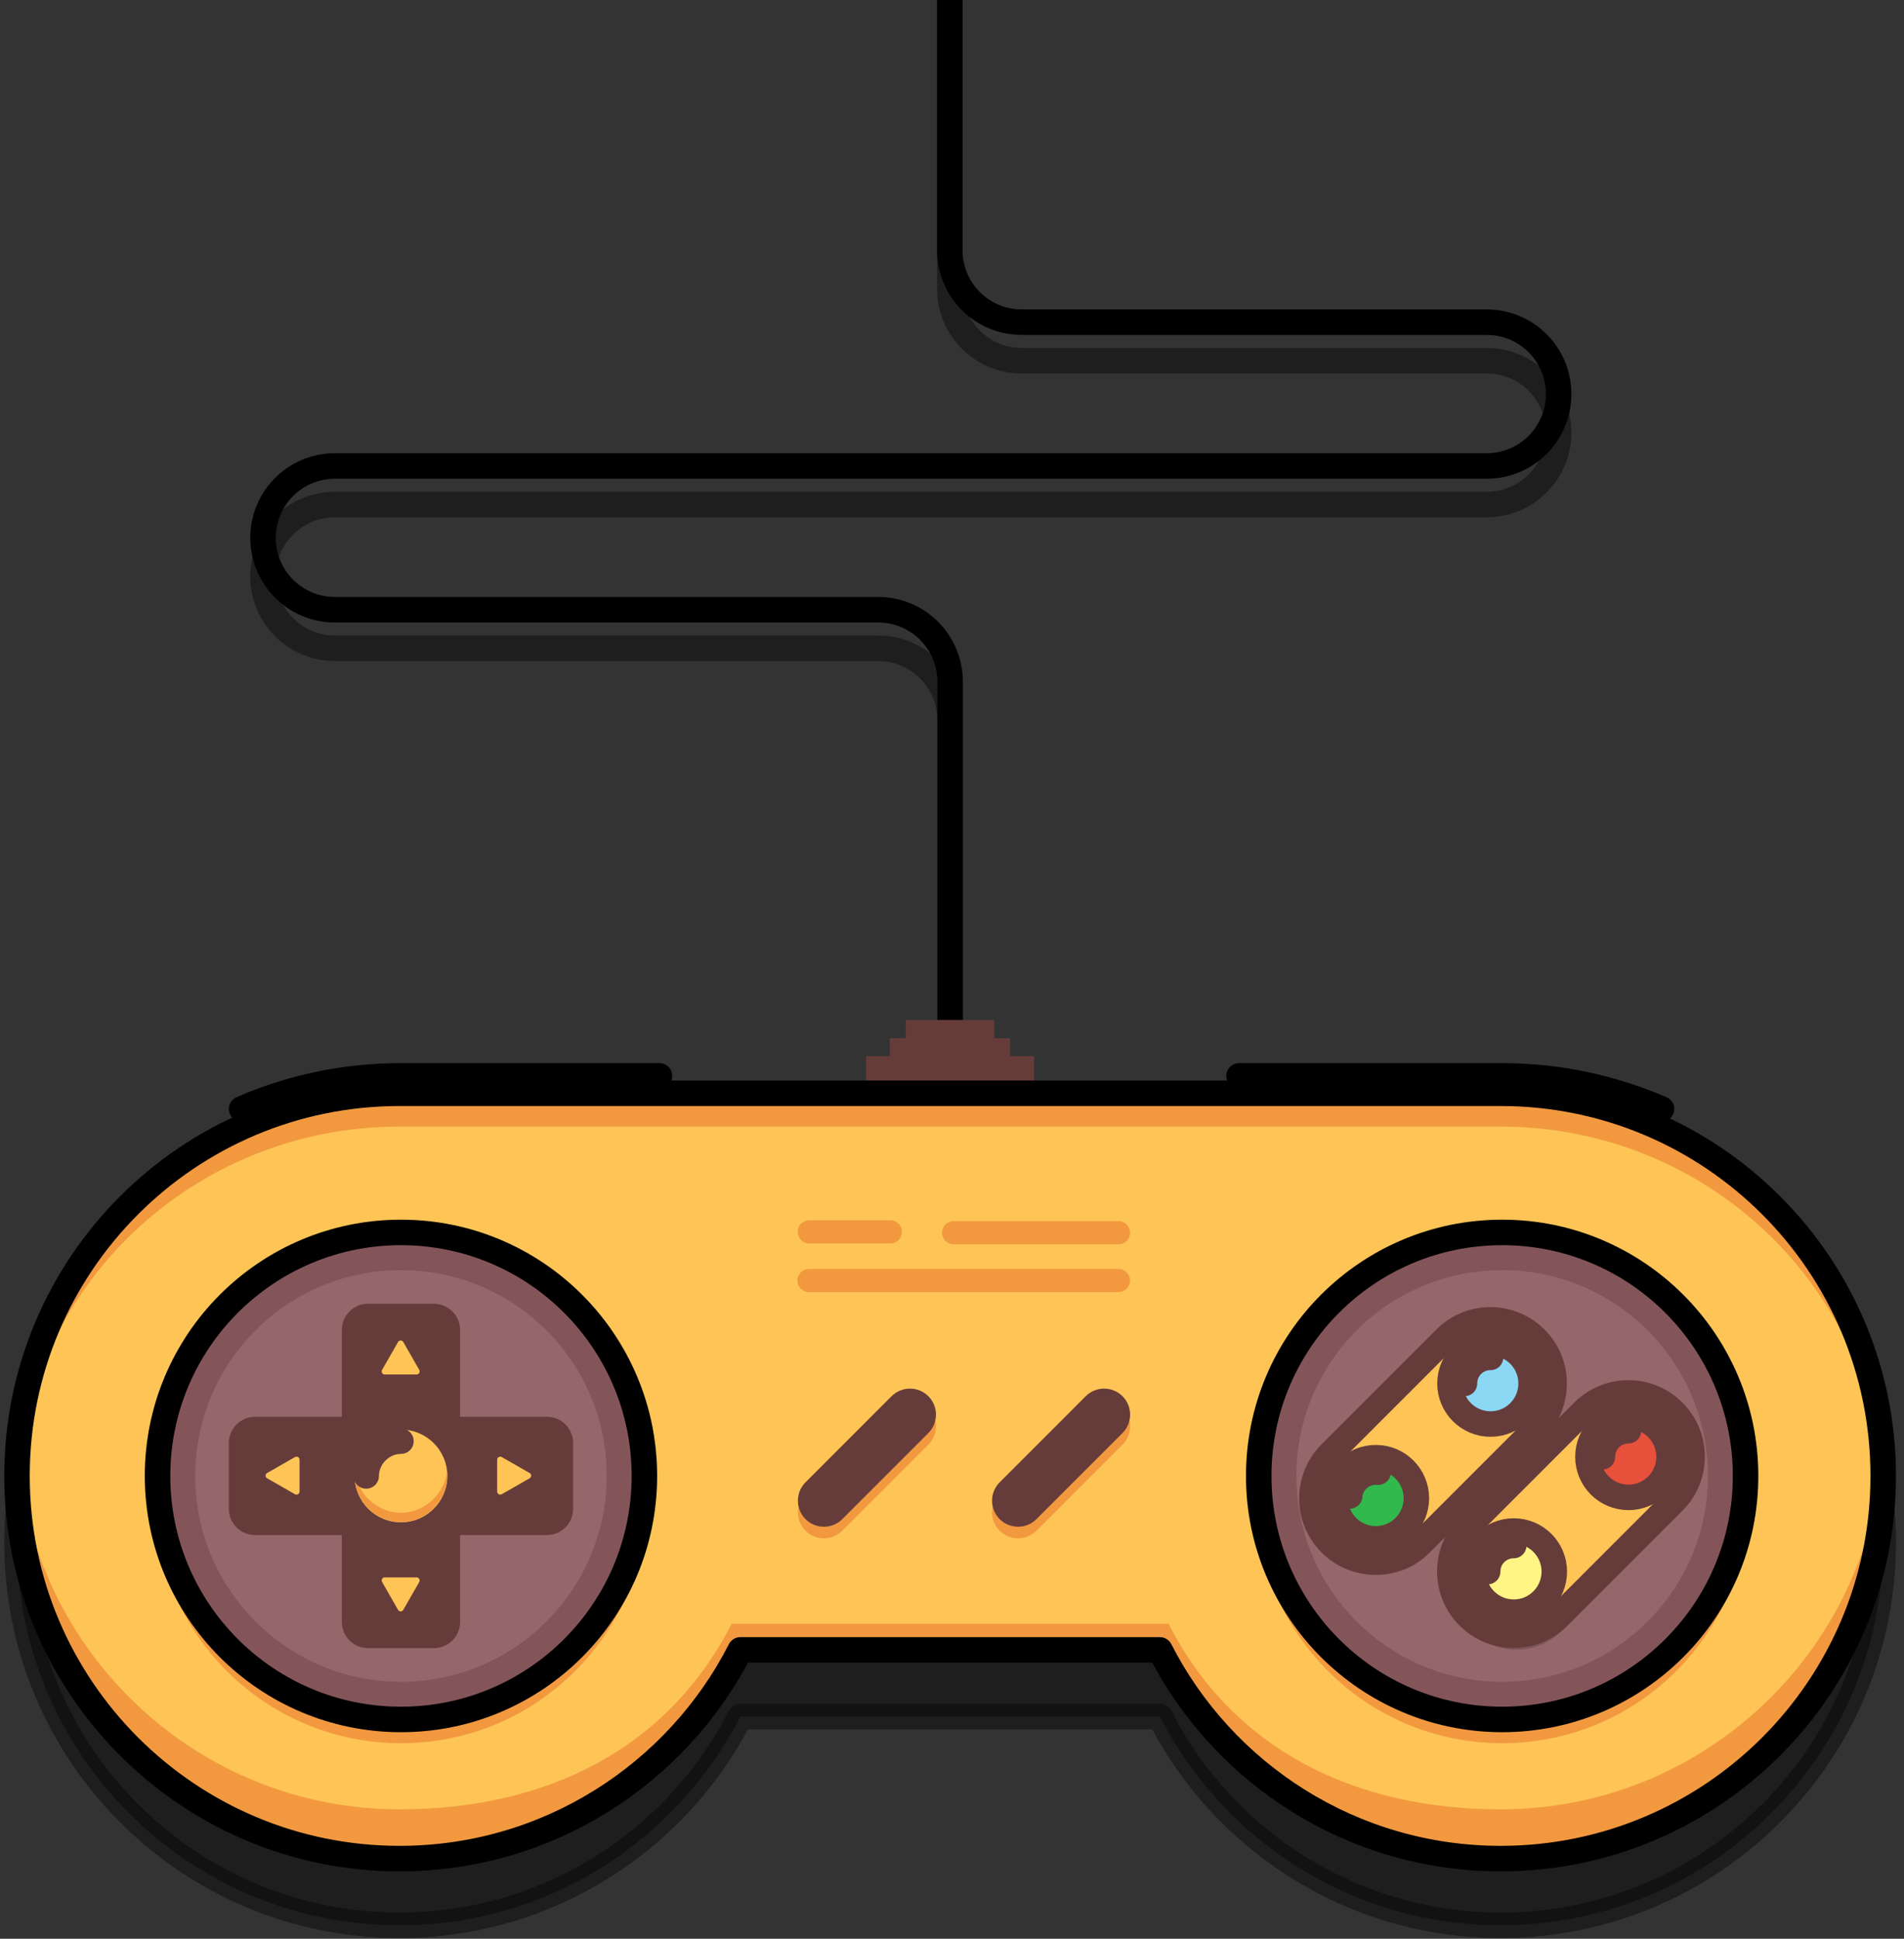 <svg width="224" height="228" viewBox="0 0 224 228" fill="none" xmlns="http://www.w3.org/2000/svg">
<rect x="0" y="0" width="224" height="228" fill="#333333" stroke="none"/>
<path opacity="0.41" d="M176.552 136.415H47.002C22.148 136.415 2 156.563 2 181.417C2 206.27 22.148 226.418 47.002 226.418C64.491 226.418 79.662 216.429 87.094 201.872H136.46C143.892 216.429 159.063 226.418 176.552 226.418C201.406 226.418 221.554 206.27 221.554 181.417C221.554 156.563 201.406 136.415 176.552 136.415Z" fill="black" stroke="black" stroke-width="3" stroke-miterlimit="10" stroke-linecap="round" stroke-linejoin="round"/>
<path opacity="0.41" d="M111.777 125.403V84.697C111.777 80.026 107.993 76.242 103.322 76.242H39.399C34.729 76.242 30.944 72.458 30.944 67.787C30.944 63.117 34.729 59.332 39.399 59.332H174.916C179.587 59.332 183.371 55.548 183.371 50.877C183.371 46.207 179.587 42.423 174.916 42.423H120.198C115.527 42.423 111.743 38.638 111.743 33.968V-1.931" stroke="black" stroke-width="3" stroke-miterlimit="10" stroke-linecap="round" stroke-linejoin="round"/>
<path d="M111.777 120.869V80.162C111.777 75.492 107.993 71.708 103.322 71.708H39.399C34.729 71.708 30.944 67.923 30.944 63.253C30.944 58.582 34.729 54.798 39.399 54.798H174.916C179.587 54.798 183.371 51.014 183.371 46.343C183.371 41.672 179.587 37.888 174.916 37.888H120.198C115.527 37.888 111.743 34.104 111.743 29.433V-5" stroke="black" stroke-width="3" stroke-miterlimit="10" stroke-linejoin="round"/>
<path d="M121.664 124.21H101.89V128.472H121.664V124.21Z" fill="#663C3B"/>
<path d="M118.834 122.095H104.686V125.437H118.834V122.095Z" fill="#663C3B"/>
<path d="M116.959 119.948H106.561V123.153H116.959V119.948Z" fill="#663C3B"/>
<path d="M176.552 128.642H47.002C22.148 128.642 2 148.79 2 173.644C2 198.497 22.148 218.645 47.002 218.645C64.491 218.645 79.662 208.656 87.094 194.099H136.46C143.892 208.656 159.063 218.645 176.552 218.645C201.406 218.645 221.554 198.497 221.554 173.644C221.554 148.79 201.406 128.642 176.552 128.642Z" fill="#FEC556"/>
<path d="M104.754 146.233H95.208C94.458 146.233 93.844 145.619 93.844 144.869C93.844 144.119 94.458 143.506 95.208 143.506H104.754C105.504 143.506 106.118 144.119 106.118 144.869C106.118 145.619 105.538 146.233 104.754 146.233Z" fill="#F29940"/>
<path d="M131.584 146.336H112.186C111.436 146.336 110.822 145.722 110.822 144.972C110.822 144.222 111.436 143.609 112.186 143.609H131.584C132.334 143.609 132.948 144.222 132.948 144.972C132.948 145.722 132.369 146.336 131.584 146.336Z" fill="#F29940"/>
<path d="M131.585 151.961H95.174C94.424 151.961 93.811 151.347 93.811 150.597C93.811 149.847 94.424 149.233 95.174 149.233H131.585C132.335 149.233 132.949 149.847 132.949 150.597C132.949 151.347 132.335 151.961 131.585 151.961Z" fill="#F29940"/>
<path d="M94.765 180.018C93.572 178.825 93.572 176.882 94.765 175.688L104.89 165.563C106.084 164.37 108.027 164.37 109.22 165.563C110.413 166.756 110.413 168.699 109.22 169.893L99.095 180.018C97.901 181.211 95.958 181.211 94.765 180.018Z" fill="#F29940"/>
<path d="M117.607 180.018C116.414 178.825 116.414 176.882 117.607 175.688L127.732 165.563C128.925 164.37 130.869 164.37 132.062 165.563C133.255 166.756 133.255 168.699 132.062 169.893L121.937 180.018C120.743 181.211 118.8 181.211 117.607 180.018Z" fill="#F29940"/>
<path d="M47.002 132.494H176.552C200.86 132.494 220.668 151.449 221.52 175.143C221.554 174.597 221.554 174.086 221.554 173.541C221.554 148.687 201.406 128.539 176.552 128.539H47.002C22.148 128.539 2 148.687 2 173.541C2 174.086 2 174.597 2.034 175.143C2.852 151.449 22.66 132.494 47.002 132.494Z" fill="#F29940"/>
<path d="M176.552 212.781C159.063 212.781 144.915 205.519 137.483 190.962H86.072C78.639 205.519 64.491 212.781 47.002 212.781C23.137 212.781 3.602 194.167 2.102 170.677C2.034 171.632 2 172.586 2 173.575C2 198.428 22.148 218.577 47.002 218.577C64.491 218.577 79.662 208.588 87.094 194.03H136.46C143.892 208.588 159.063 218.577 176.552 218.577C201.406 218.577 221.554 198.428 221.554 173.575C221.554 172.586 221.52 171.632 221.452 170.677C219.952 194.167 200.417 212.781 176.552 212.781Z" fill="#F29940"/>
<path d="M47.172 205.009C63.176 205.009 76.15 192.034 76.15 176.03C76.15 160.026 63.176 147.052 47.172 147.052C31.168 147.052 18.194 160.026 18.194 176.03C18.194 192.034 31.168 205.009 47.172 205.009Z" fill="#F29940"/>
<path d="M47.172 202.213C62.988 202.213 75.81 189.392 75.81 173.576C75.81 157.76 62.988 144.938 47.172 144.938C31.356 144.938 18.535 157.76 18.535 173.576C18.535 189.392 31.356 202.213 47.172 202.213Z" fill="#835559"/>
<path d="M47.172 197.781C60.541 197.781 71.378 186.944 71.378 173.575C71.378 160.207 60.541 149.37 47.172 149.37C33.804 149.37 22.967 160.207 22.967 173.575C22.967 186.944 33.804 197.781 47.172 197.781Z" fill="#95676B"/>
<path d="M64.355 168.121H52.627V156.393C52.627 155.541 51.911 154.825 51.059 154.825H43.286C42.434 154.825 41.718 155.541 41.718 156.393V168.121H29.99C29.138 168.121 28.422 168.837 28.422 169.689V177.462C28.422 178.314 29.138 179.03 29.99 179.03H41.718V190.758C41.718 191.61 42.434 192.326 43.286 192.326H51.059C51.911 192.326 52.627 191.61 52.627 190.758V179.03H64.355C65.207 179.03 65.923 178.314 65.923 177.462V169.689C65.923 168.803 65.207 168.121 64.355 168.121Z" fill="#663C3B"/>
<path d="M47.172 202.213C62.988 202.213 75.81 189.392 75.81 173.576C75.81 157.76 62.988 144.938 47.172 144.938C31.356 144.938 18.535 157.76 18.535 173.576C18.535 189.392 31.356 202.213 47.172 202.213Z" stroke="black" stroke-width="3" stroke-miterlimit="10" stroke-linecap="round" stroke-linejoin="round"/>
<path d="M176.723 205.009C192.727 205.009 205.701 192.034 205.701 176.03C205.701 160.026 192.727 147.052 176.723 147.052C160.719 147.052 147.744 160.026 147.744 176.03C147.744 192.034 160.719 205.009 176.723 205.009Z" fill="#F29940"/>
<path d="M176.723 202.213C192.539 202.213 205.36 189.392 205.36 173.576C205.36 157.76 192.539 144.938 176.723 144.938C160.906 144.938 148.085 157.76 148.085 173.576C148.085 189.392 160.906 202.213 176.723 202.213Z" fill="#835559"/>
<path d="M176.723 197.781C190.091 197.781 200.928 186.944 200.928 173.575C200.928 160.207 190.091 149.37 176.723 149.37C163.355 149.37 152.517 160.207 152.517 173.575C152.517 186.944 163.355 197.781 176.723 197.781Z" fill="#95676B"/>
<path d="M176.723 202.213C192.539 202.213 205.36 189.392 205.36 173.576C205.36 157.76 192.539 144.938 176.723 144.938C160.906 144.938 148.085 157.76 148.085 173.576C148.085 189.392 160.906 202.213 176.723 202.213Z" stroke="black" stroke-width="3" stroke-miterlimit="10" stroke-linecap="round" stroke-linejoin="round"/>
<path d="M44.956 161.097L46.831 157.824C46.968 157.586 47.309 157.586 47.445 157.824L49.32 161.097C49.456 161.336 49.286 161.643 49.013 161.643H45.229C44.99 161.643 44.82 161.336 44.956 161.097Z" fill="#FEC556"/>
<path d="M44.956 186.053L46.831 189.326C46.968 189.564 47.309 189.564 47.445 189.326L49.32 186.053C49.456 185.814 49.286 185.507 49.013 185.507H45.229C44.99 185.507 44.82 185.814 44.956 186.053Z" fill="#FEC556"/>
<path d="M64.355 168.121H52.627V156.393C52.627 155.541 51.911 154.825 51.059 154.825H43.286C42.434 154.825 41.718 155.541 41.718 156.393V168.121H29.99C29.138 168.121 28.422 168.837 28.422 169.689V177.462C28.422 178.314 29.138 179.03 29.99 179.03H41.718V190.758C41.718 191.61 42.434 192.326 43.286 192.326H51.059C51.911 192.326 52.627 191.61 52.627 190.758V179.03H64.355C65.207 179.03 65.923 178.314 65.923 177.462V169.689C65.923 168.803 65.207 168.121 64.355 168.121Z" stroke="#663C3B" stroke-width="3" stroke-miterlimit="10" stroke-linecap="round" stroke-linejoin="round"/>
<path d="M59.036 171.359L62.309 173.234C62.548 173.37 62.548 173.711 62.309 173.848L59.036 175.723C58.798 175.859 58.491 175.689 58.491 175.416V171.632C58.491 171.393 58.798 171.223 59.036 171.359Z" fill="#FEC556"/>
<path d="M34.695 171.359L31.422 173.234C31.183 173.37 31.183 173.711 31.422 173.848L34.695 175.723C34.933 175.859 35.24 175.689 35.24 175.416V171.632C35.24 171.393 34.933 171.223 34.695 171.359Z" fill="#FEC556"/>
<path d="M145.767 126.528H176.723C183.371 126.528 189.712 127.926 195.473 130.415" stroke="black" stroke-width="3" stroke-miterlimit="10" stroke-linecap="round" stroke-linejoin="round"/>
<path d="M28.422 130.415C34.183 127.892 40.524 126.528 47.172 126.528H77.583" stroke="black" stroke-width="3" stroke-miterlimit="10" stroke-linecap="round" stroke-linejoin="round"/>
<path d="M176.552 128.573H47.002C22.148 128.573 2 148.722 2 173.575C2 198.428 22.148 218.577 47.002 218.577C64.491 218.577 79.662 208.588 87.094 194.031H136.46C143.892 208.588 159.063 218.577 176.552 218.577C201.406 218.577 221.554 198.428 221.554 173.575C221.554 148.722 201.406 128.573 176.552 128.573Z" stroke="black" stroke-width="3" stroke-miterlimit="10" stroke-linecap="round" stroke-linejoin="round"/>
<path opacity="0.17" d="M181.325 169.382L167.825 182.882C164.893 185.814 160.154 185.814 157.222 182.882C154.29 179.951 154.29 175.212 157.222 172.28L170.723 158.779C173.654 155.847 178.393 155.847 181.325 158.779C184.257 161.677 184.257 166.45 181.325 169.382Z" fill="black"/>
<path d="M180.643 168.017L167.143 181.518C164.211 184.45 159.472 184.45 156.54 181.518C153.608 178.586 153.608 173.847 156.54 170.915L170.041 157.415C172.973 154.483 177.711 154.483 180.643 157.415C183.575 160.313 183.575 165.086 180.643 168.017Z" fill="#FEC556"/>
<path d="M180.643 168.017L167.143 181.518C164.211 184.45 159.472 184.45 156.54 181.518C153.608 178.586 153.608 173.847 156.54 170.915L170.041 157.415C172.973 154.483 177.711 154.483 180.643 157.415C183.575 160.313 183.575 165.086 180.643 168.017Z" stroke="#663C3B" stroke-width="3" stroke-miterlimit="10" stroke-linecap="round" stroke-linejoin="round"/>
<path d="M161.859 180.973C164.495 180.973 166.632 178.836 166.632 176.2C166.632 173.564 164.495 171.427 161.859 171.427C159.223 171.427 157.086 173.564 157.086 176.2C157.086 178.836 159.223 180.973 161.859 180.973Z" fill="#32B94D"/>
<path d="M158.79 175.928C158.927 174.223 160.427 172.996 162.131 173.132" stroke="#663C3B" stroke-width="3" stroke-miterlimit="10" stroke-linecap="round" stroke-linejoin="round"/>
<path d="M161.859 180.973C164.495 180.973 166.632 178.836 166.632 176.2C166.632 173.564 164.495 171.427 161.859 171.427C159.223 171.427 157.086 173.564 157.086 176.2C157.086 178.836 159.223 180.973 161.859 180.973Z" stroke="#663C3B" stroke-width="3" stroke-miterlimit="10" stroke-linecap="round" stroke-linejoin="round"/>
<path d="M175.359 167.472C177.995 167.472 180.132 165.335 180.132 162.699C180.132 160.063 177.995 157.927 175.359 157.927C172.723 157.927 170.586 160.063 170.586 162.699C170.586 165.335 172.723 167.472 175.359 167.472Z" fill="#8BD8F5"/>
<path d="M172.291 162.699C172.291 160.995 173.654 159.631 175.359 159.631" stroke="#663C3B" stroke-width="3" stroke-miterlimit="10" stroke-linecap="round" stroke-linejoin="round"/>
<path d="M175.359 167.472C177.995 167.472 180.132 165.335 180.132 162.699C180.132 160.063 177.995 157.927 175.359 157.927C172.723 157.927 170.586 160.063 170.586 162.699C170.586 165.335 172.723 167.472 175.359 167.472Z" stroke="#663C3B" stroke-width="3" stroke-miterlimit="10" stroke-linecap="round" stroke-linejoin="round"/>
<path opacity="0.17" d="M197.212 178.313L183.711 191.814C180.78 194.746 176.041 194.746 173.109 191.814C170.177 188.882 170.177 184.143 173.109 181.211L186.609 167.711C189.541 164.779 194.28 164.779 197.212 167.711C200.144 170.643 200.144 175.381 197.212 178.313Z" fill="black"/>
<path d="M196.871 176.609L183.371 190.11C180.439 193.042 175.7 193.042 172.768 190.11C169.836 187.178 169.836 182.439 172.768 179.507L186.269 166.007C189.2 163.075 193.939 163.075 196.871 166.007C199.803 168.939 199.803 173.677 196.871 176.609Z" fill="#FEC556"/>
<path d="M196.871 176.609L183.371 190.11C180.439 193.042 175.7 193.042 172.768 190.11C169.836 187.178 169.836 182.439 172.768 179.507L186.269 166.007C189.2 163.075 193.939 163.075 196.871 166.007C199.803 168.939 199.803 173.677 196.871 176.609Z" stroke="#663C3B" stroke-width="3" stroke-miterlimit="10" stroke-linecap="round" stroke-linejoin="round"/>
<path d="M178.087 189.598C180.723 189.598 182.859 187.461 182.859 184.825C182.859 182.189 180.723 180.052 178.087 180.052C175.451 180.052 173.314 182.189 173.314 184.825C173.314 187.461 175.451 189.598 178.087 189.598Z" fill="#FEF585"/>
<path d="M175.018 184.826C175.018 183.122 176.382 181.758 178.086 181.758" stroke="#663C3B" stroke-width="3" stroke-miterlimit="10" stroke-linecap="round" stroke-linejoin="round"/>
<path d="M178.087 189.598C180.723 189.598 182.859 187.461 182.859 184.825C182.859 182.189 180.723 180.052 178.087 180.052C175.451 180.052 173.314 182.189 173.314 184.825C173.314 187.461 175.451 189.598 178.087 189.598Z" stroke="#663C3B" stroke-width="3" stroke-miterlimit="10" stroke-linecap="round" stroke-linejoin="round"/>
<path d="M191.587 176.098C194.223 176.098 196.36 173.961 196.36 171.325C196.36 168.689 194.223 166.552 191.587 166.552C188.951 166.552 186.814 168.689 186.814 171.325C186.814 173.961 188.951 176.098 191.587 176.098Z" fill="#E7503B"/>
<path d="M188.519 171.325C188.519 169.621 189.882 168.257 191.587 168.257" stroke="#663C3B" stroke-width="3" stroke-miterlimit="10" stroke-linecap="round" stroke-linejoin="round"/>
<path d="M191.587 176.098C194.223 176.098 196.36 173.961 196.36 171.325C196.36 168.689 194.223 166.552 191.587 166.552C188.951 166.552 186.814 168.689 186.814 171.325C186.814 173.961 188.951 176.098 191.587 176.098Z" stroke="#663C3B" stroke-width="3" stroke-miterlimit="10" stroke-linecap="round" stroke-linejoin="round"/>
<path d="M94.765 178.655C93.572 177.462 93.572 175.518 94.765 174.325L104.89 164.2C106.084 163.007 108.027 163.007 109.22 164.2C110.413 165.393 110.413 167.336 109.22 168.53L99.095 178.655C97.901 179.848 95.958 179.848 94.765 178.655Z" fill="#663C3B"/>
<path d="M117.607 178.655C116.414 177.462 116.414 175.518 117.607 174.325L127.732 164.2C128.925 163.007 130.869 163.007 132.062 164.2C133.255 165.393 133.255 167.336 132.062 168.53L121.937 178.655C120.743 179.848 118.8 179.848 117.607 178.655Z" fill="#663C3B"/>
<path d="M47.172 179.03C50.185 179.03 52.627 176.588 52.627 173.576C52.627 170.563 50.185 168.121 47.172 168.121C44.159 168.121 41.717 170.563 41.717 173.576C41.717 176.588 44.159 179.03 47.172 179.03Z" fill="#FEC556"/>
<path d="M47.172 177.904C44.411 177.904 42.024 175.722 41.752 172.995C41.717 173.166 41.717 173.37 41.717 173.541C41.717 176.507 44.206 178.995 47.172 178.995C50.138 178.995 52.627 176.507 52.627 173.541C52.627 173.336 52.627 173.166 52.593 172.995C52.286 175.722 49.934 177.904 47.172 177.904Z" fill="#F29940"/>
<path d="M43.081 173.575C43.081 171.359 44.956 169.484 47.172 169.484" stroke="#663C3B" stroke-width="3" stroke-miterlimit="10" stroke-linecap="round" stroke-linejoin="round"/>
</svg>
